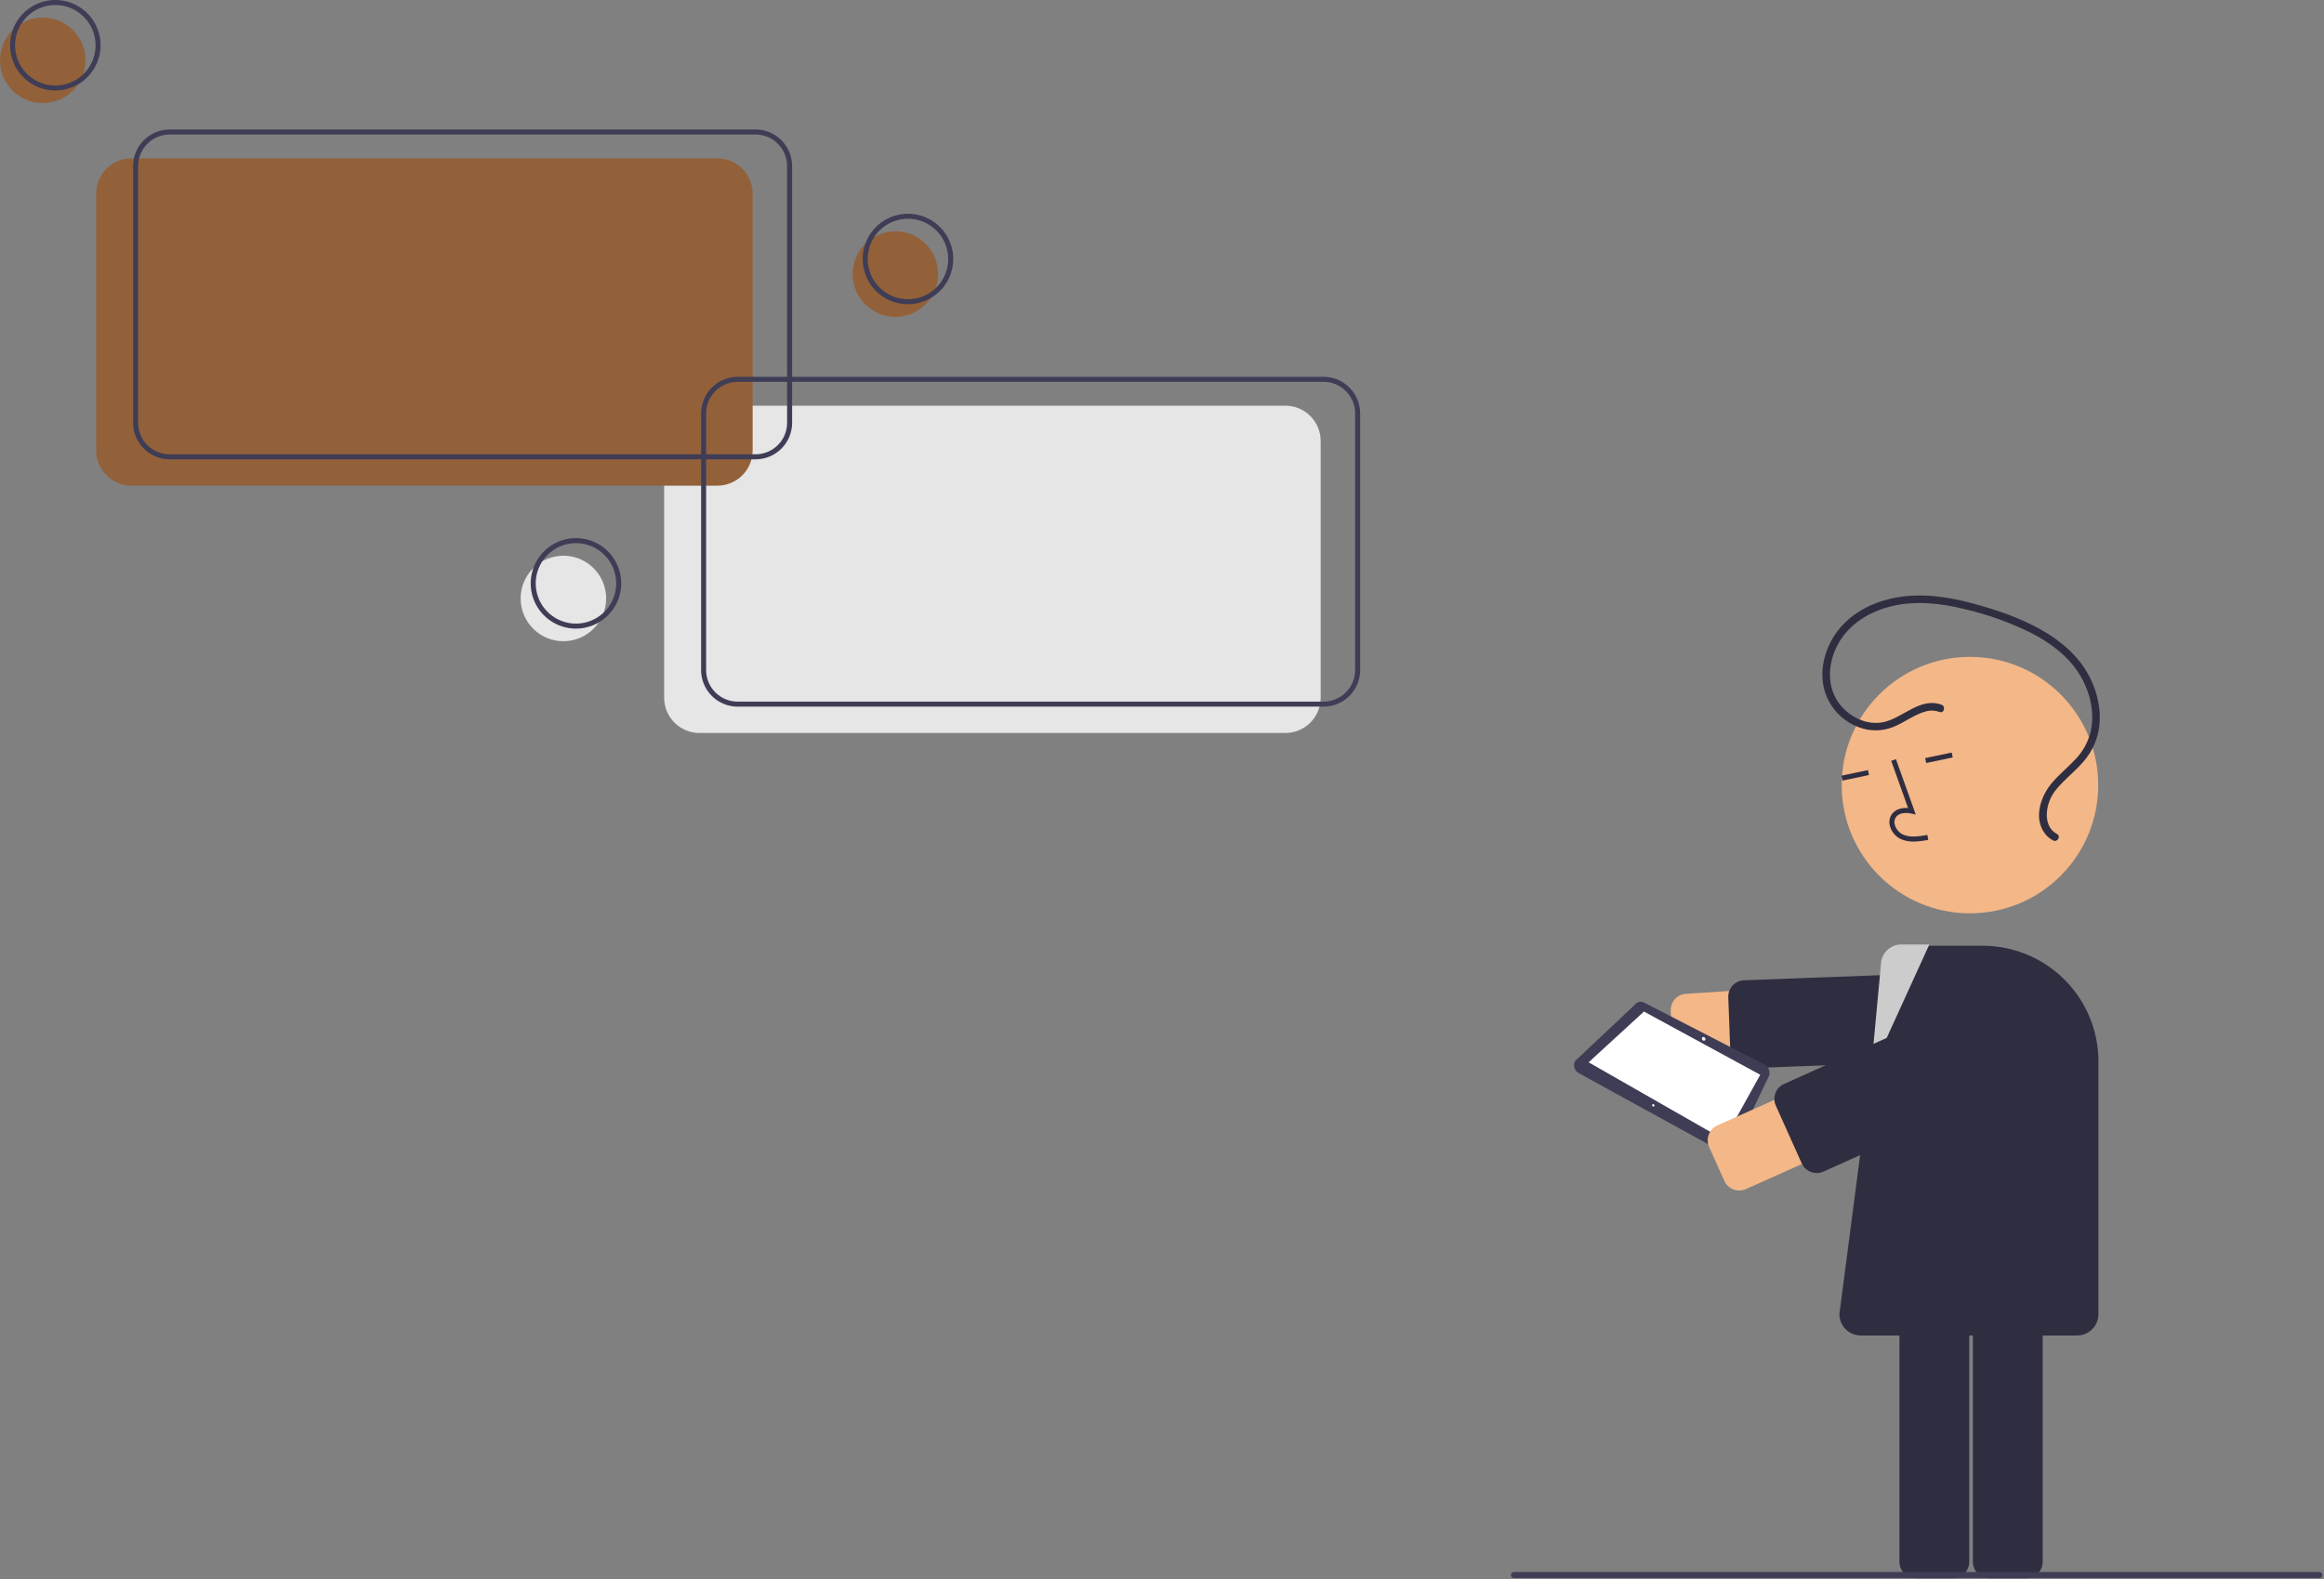 <svg width="924" height="628" viewBox="0 0 924 628" fill="none" xmlns="http://www.w3.org/2000/svg">
<rect x="0" y="0" width="924" height="628" fill="#808080" stroke="none"/>
<g clip-path="url(#clip0_28_2)">
<path d="M511.061 291.5H278.079C274.361 291.496 270.797 290.017 268.168 287.388C265.539 284.759 264.06 281.195 264.056 277.477V175.354C264.06 171.636 265.539 168.071 268.168 165.442C270.797 162.813 274.361 161.334 278.079 161.33H511.061C514.779 161.334 518.343 162.813 520.972 165.442C523.601 168.071 525.08 171.636 525.084 175.354V277.477C525.08 281.194 523.601 284.759 520.972 287.388C518.343 290.017 514.779 291.496 511.061 291.5Z" fill="#E6E6E6"/>
<path d="M17 41C26.389 41 34 33.389 34 24C34 14.611 26.389 7 17 7C7.611 7 0 14.611 0 24C0 33.389 7.611 41 17 41Z" fill="#92613A"/>
<path d="M22 36C18.44 36 14.96 34.944 12 32.967C9.04 30.989 6.733 28.177 5.37 24.888C4.008 21.599 3.651 17.98 4.346 14.488C5.04 10.997 6.755 7.789 9.272 5.272C11.789 2.755 14.997 1.04 18.488 0.346C21.98 -0.349 25.599 0.008 28.888 1.37C32.177 2.733 34.989 5.04 36.967 8C38.944 10.96 40 14.44 40 18C39.995 22.772 38.096 27.348 34.722 30.722C31.348 34.096 26.772 35.995 22 36ZM22 2C18.835 2 15.742 2.938 13.111 4.696C10.48 6.455 8.429 8.953 7.218 11.877C6.007 14.801 5.69 18.018 6.307 21.121C6.925 24.225 8.449 27.076 10.686 29.314C12.924 31.551 15.775 33.075 18.879 33.693C21.982 34.31 25.199 33.993 28.123 32.782C31.047 31.571 33.545 29.52 35.303 26.889C37.062 24.258 38 21.165 38 18C37.995 13.758 36.308 9.691 33.308 6.692C30.309 3.692 26.242 2.005 22 2Z" fill="#3F3D56"/>
<path d="M224 255C233.389 255 241 247.389 241 238C241 228.611 233.389 221 224 221C214.611 221 207 228.611 207 238C207 247.389 214.611 255 224 255Z" fill="#E6E6E6"/>
<path d="M229 250C225.44 250 221.96 248.944 219 246.966C216.04 244.989 213.733 242.177 212.37 238.888C211.008 235.599 210.651 231.98 211.346 228.488C212.04 224.997 213.755 221.789 216.272 219.272C218.789 216.755 221.997 215.04 225.488 214.346C228.98 213.651 232.599 214.008 235.888 215.37C239.177 216.733 241.989 219.04 243.966 222C245.944 224.96 247 228.44 247 232C246.995 236.772 245.096 241.348 241.722 244.722C238.347 248.096 233.772 249.995 229 250ZM229 216C225.835 216 222.742 216.938 220.111 218.697C217.48 220.455 215.429 222.953 214.218 225.877C213.007 228.801 212.69 232.018 213.307 235.121C213.925 238.225 215.449 241.076 217.686 243.314C219.924 245.551 222.775 247.075 225.879 247.693C228.982 248.31 232.199 247.993 235.123 246.782C238.047 245.571 240.545 243.52 242.304 240.889C244.062 238.258 245 235.165 245 232C244.995 227.758 243.308 223.691 240.308 220.692C237.309 217.692 233.242 216.005 229 216Z" fill="#3F3D56"/>
<path d="M356 126C365.389 126 373 118.389 373 109C373 99.611 365.389 92 356 92C346.611 92 339 99.611 339 109C339 118.389 346.611 126 356 126Z" fill="#92613A"/>
<path d="M361 121C357.44 121 353.96 119.944 351 117.966C348.04 115.989 345.733 113.177 344.37 109.888C343.008 106.599 342.651 102.98 343.346 99.488C344.04 95.997 345.755 92.789 348.272 90.272C350.789 87.755 353.997 86.04 357.488 85.346C360.98 84.651 364.599 85.008 367.888 86.37C371.177 87.733 373.989 90.04 375.966 93C377.944 95.96 379 99.44 379 103C378.995 107.772 377.096 112.347 373.722 115.722C370.348 119.096 365.772 120.995 361 121ZM361 87C357.835 87 354.742 87.938 352.111 89.697C349.48 91.455 347.429 93.954 346.218 96.877C345.007 99.801 344.69 103.018 345.307 106.121C345.925 109.225 347.449 112.076 349.686 114.314C351.924 116.551 354.775 118.075 357.879 118.693C360.982 119.31 364.199 118.993 367.123 117.782C370.047 116.571 372.545 114.52 374.303 111.889C376.062 109.258 377 106.165 377 103C376.995 98.758 375.308 94.691 372.308 91.692C369.309 88.692 365.242 87.005 361 87Z" fill="#3F3D56"/>
<path d="M285.224 193.145H52.243C48.525 193.141 44.961 191.662 42.332 189.033C39.703 186.404 38.224 182.84 38.219 179.122V76.999C38.224 73.281 39.703 69.716 42.331 67.087C44.961 64.458 48.525 62.979 52.243 62.975H285.224C288.942 62.979 292.507 64.458 295.136 67.087C297.765 69.716 299.244 73.281 299.248 76.999V179.122C299.244 182.84 297.765 186.404 295.136 189.033C292.507 191.662 288.942 193.141 285.224 193.145Z" fill="#92613A"/>
<path d="M300.421 182.67H67.44C63.589 182.666 59.898 181.134 57.175 178.411C54.452 175.689 52.92 171.997 52.916 168.146V66.023C52.92 62.173 54.452 58.481 57.175 55.759C59.898 53.036 63.589 51.504 67.44 51.5H300.421C304.271 51.504 307.963 53.036 310.686 55.759C313.408 58.481 314.94 62.173 314.944 66.023V168.146C314.94 171.997 313.408 175.689 310.686 178.411C307.963 181.134 304.271 182.666 300.421 182.67ZM67.44 53.5C64.119 53.504 60.936 54.824 58.588 57.172C56.24 59.52 54.92 62.703 54.916 66.023V168.146C54.92 171.467 56.24 174.65 58.588 176.998C60.936 179.346 64.119 180.666 67.44 180.67H300.421C303.741 180.666 306.924 179.346 309.272 176.998C311.62 174.65 312.941 171.467 312.944 168.146V66.023C312.941 62.703 311.62 59.52 309.272 57.172C306.924 54.824 303.741 53.504 300.421 53.5H67.44Z" fill="#3F3D56"/>
<path d="M526.257 281.025H293.276C289.425 281.02 285.734 279.489 283.011 276.766C280.288 274.043 278.757 270.352 278.752 266.501V164.378C278.757 160.528 280.288 156.836 283.011 154.114C285.734 151.391 289.425 149.859 293.276 149.855H526.257C530.107 149.859 533.799 151.391 536.522 154.114C539.245 156.836 540.776 160.528 540.781 164.378V266.501C540.776 270.352 539.245 274.043 536.522 276.766C533.799 279.489 530.107 281.02 526.257 281.025ZM293.276 151.855C289.956 151.859 286.772 153.179 284.425 155.527C282.077 157.875 280.756 161.058 280.752 164.378V266.501C280.756 269.821 282.077 273.005 284.424 275.353C286.772 277.7 289.956 279.021 293.276 279.025H526.257C529.577 279.021 532.761 277.7 535.108 275.353C537.456 273.005 538.777 269.821 538.781 266.501V164.378C538.777 161.058 537.456 157.875 535.108 155.527C532.76 153.179 529.577 151.859 526.257 151.855H293.276Z" fill="#3F3D56"/>
<path d="M671.708 422.94C670.06 422.937 668.473 422.309 667.271 421.181C666.069 420.053 665.34 418.51 665.232 416.865L664.267 402.137C664.155 400.417 664.73 398.722 665.867 397.426C667.003 396.13 668.608 395.338 670.329 395.226L785.716 387.669C789.389 387.428 793.008 388.657 795.775 391.084C798.543 393.512 800.233 396.939 800.473 400.612C800.714 404.286 799.485 407.904 797.058 410.672C794.631 413.439 791.203 415.129 787.53 415.37L672.143 422.926C671.998 422.935 671.853 422.94 671.708 422.94Z" fill="#F3B788"/>
<path d="M694.461 424.839C692.78 424.836 691.165 424.183 689.955 423.017C688.745 421.85 688.033 420.261 687.968 418.581L687.146 396.583C687.114 395.73 687.25 394.879 687.547 394.079C687.844 393.279 688.296 392.545 688.877 391.919C689.457 391.293 690.156 390.788 690.932 390.432C691.707 390.077 692.546 389.877 693.399 389.845L788.285 386.299C790.008 386.235 791.686 386.857 792.949 388.03C794.213 389.202 794.959 390.829 795.023 392.552L795.846 414.55C795.877 415.403 795.741 416.254 795.444 417.054C795.147 417.854 794.695 418.588 794.115 419.214C793.534 419.839 792.836 420.345 792.06 420.701C791.284 421.056 790.446 421.256 789.593 421.288L694.706 424.834C694.624 424.837 694.542 424.839 694.461 424.839Z" fill="#2F2E41"/>
<path d="M805.652 627.62H790.893C789.169 627.618 787.517 626.932 786.299 625.714C785.08 624.495 784.395 622.843 784.393 621.12V498.105C784.395 496.382 785.08 494.73 786.299 493.511C787.517 492.293 789.169 491.607 790.893 491.605H805.652C807.376 491.607 809.028 492.293 810.246 493.511C811.465 494.73 812.15 496.382 812.152 498.105V621.12C812.15 622.843 811.465 624.495 810.246 625.714C809.028 626.932 807.376 627.618 805.652 627.62Z" fill="#2F2E41"/>
<path d="M776.46 627.62H761.7C759.977 627.618 758.325 626.932 757.106 625.714C755.888 624.495 755.202 622.843 755.2 621.12V498.105C755.202 496.382 755.888 494.73 757.106 493.511C758.325 492.293 759.977 491.607 761.7 491.605H776.46C778.183 491.607 779.835 492.293 781.054 493.511C782.273 494.73 782.958 496.382 782.96 498.105V621.12C782.958 622.843 782.273 624.495 781.054 625.714C779.835 626.932 778.183 627.618 776.46 627.62Z" fill="#2F2E41"/>
<path d="M783.235 363.227C811.402 363.227 834.235 340.393 834.235 312.227C834.235 284.06 811.402 261.227 783.235 261.227C755.069 261.227 732.235 284.06 732.235 312.227C732.235 340.393 755.069 363.227 783.235 363.227Z" fill="#F3B788"/>
<path d="M760.8 334.69C759.074 334.726 757.36 334.392 755.773 333.71C754.702 333.202 753.755 332.466 752.998 331.553C752.242 330.64 751.694 329.573 751.393 328.426C751.164 327.614 751.126 326.76 751.281 325.931C751.437 325.102 751.782 324.32 752.29 323.646C753.622 321.937 755.922 321.124 758.628 321.332L751.93 302.583L753.813 301.91L761.687 323.952L759.912 323.549C757.854 323.083 755.184 323.186 753.867 324.875C753.549 325.312 753.335 325.816 753.242 326.348C753.15 326.881 753.182 327.427 753.335 327.945C753.563 328.798 753.973 329.592 754.536 330.272C755.099 330.952 755.801 331.503 756.596 331.887C759.379 333.144 762.638 332.697 766.299 332.033L766.656 334.001C764.729 334.405 762.769 334.636 760.8 334.69Z" fill="#2F2E41"/>
<path d="M742.69 306.263L732.148 308.477L732.56 310.434L743.101 308.22L742.69 306.263Z" fill="#2F2E41"/>
<path d="M775.963 299.272L765.422 301.486L765.833 303.443L776.375 301.229L775.963 299.272Z" fill="#2F2E41"/>
<path d="M627.784 426.82L685.273 458.398C685.607 458.62 685.984 458.766 686.38 458.825C686.776 458.885 687.179 458.857 687.563 458.744C687.947 458.631 688.301 458.435 688.601 458.17C688.901 457.905 689.139 457.578 689.299 457.211L703.382 427.774C703.649 426.934 703.606 426.027 703.26 425.217C702.914 424.408 702.289 423.749 701.499 423.361L653.768 398.758C653.18 398.405 652.482 398.281 651.808 398.409C651.135 398.538 650.532 398.911 650.116 399.457L626.274 421.918C625.814 422.737 625.699 423.705 625.953 424.609C626.207 425.513 626.81 426.279 627.629 426.739C627.68 426.767 627.732 426.794 627.784 426.82Z" fill="#3F3D56"/>
<path d="M631.62 422.471L685.516 453.277L699.858 427.427L653.623 402.284L631.62 422.471Z" fill="white"/>
<path d="M677.868 413.743C678.155 413.504 678.16 413.037 677.879 412.701C677.598 412.364 677.138 412.286 676.851 412.525C676.564 412.764 676.559 413.231 676.84 413.568C677.121 413.904 677.581 413.983 677.868 413.743Z" fill="#F2F2F2"/>
<path d="M657.688 439.986C657.879 439.827 657.882 439.515 657.695 439.291C657.508 439.067 657.201 439.014 657.01 439.174C656.819 439.333 656.815 439.645 657.002 439.869C657.19 440.093 657.496 440.146 657.688 439.986Z" fill="#F2F2F2"/>
<path d="M825.821 531.11H739.821C737.567 531.108 735.406 530.211 733.813 528.618C732.219 527.024 731.323 524.864 731.321 522.61L749.325 384.546C749.339 382.303 750.241 380.156 751.833 378.576C753.424 376.995 755.577 376.109 757.821 376.11H788.341C800.531 376.124 812.218 380.973 820.838 389.593C829.458 398.213 834.307 409.9 834.321 422.09V522.61C834.318 524.864 833.422 527.024 831.828 528.618C830.235 530.211 828.074 531.108 825.821 531.11Z" fill="#2F2E41"/>
<path d="M767.08 375.61L743.821 426.61L747.821 383.77C747.81 382.709 748.008 381.656 748.405 380.672C748.801 379.688 749.387 378.791 750.13 378.033C750.873 377.275 751.758 376.671 752.734 376.256C753.711 375.84 754.759 375.621 755.821 375.61H767.08Z" fill="#CCCCCC"/>
<path d="M691.523 473.465C690.268 473.465 689.04 473.103 687.986 472.422C686.932 471.741 686.097 470.77 685.582 469.625L679.541 456.159C679.192 455.38 678.999 454.54 678.974 453.687C678.95 452.833 679.093 451.984 679.397 451.186C679.701 450.388 680.158 449.658 680.744 449.037C681.33 448.416 682.033 447.917 682.811 447.568L788.316 400.238C791.675 398.732 795.494 398.621 798.934 399.93C802.375 401.24 805.154 403.862 806.661 407.221C808.167 410.58 808.278 414.399 806.968 417.839C805.659 421.28 803.036 424.059 799.678 425.565L694.173 472.895C693.34 473.27 692.437 473.465 691.523 473.465Z" fill="#F3B788"/>
<path d="M722.297 466.512C721.042 466.513 719.813 466.151 718.76 465.47C717.706 464.788 716.871 463.817 716.356 462.673L706.038 439.671C705.334 438.098 705.283 436.31 705.896 434.699C706.51 433.089 707.736 431.787 709.308 431.08L795.942 392.216C796.721 391.866 797.561 391.674 798.415 391.649C799.268 391.624 800.118 391.768 800.915 392.071C801.713 392.375 802.443 392.833 803.064 393.419C803.685 394.005 804.184 394.707 804.534 395.486L814.852 418.487C815.202 419.266 815.394 420.106 815.419 420.959C815.444 421.813 815.3 422.662 814.996 423.46C814.693 424.258 814.235 424.988 813.649 425.609C813.063 426.229 812.361 426.729 811.582 427.078L724.947 465.943C724.114 466.318 723.211 466.512 722.297 466.512Z" fill="#2F2E41"/>
<path d="M771.919 280.251C763.615 277.192 756.79 285.251 749.266 287.096C742.067 288.861 734.312 284.708 730.467 278.656C725.982 271.595 727.093 262.428 731.173 255.458C735.643 247.823 743.602 243.139 752.037 241.093C761.705 238.748 771.779 239.901 781.32 242.283C790.472 244.426 799.346 247.621 807.763 251.803C815.373 255.742 822.586 261.13 827.034 268.593C831.076 275.375 833.075 283.816 831.075 291.587C829.974 295.598 827.857 299.258 824.93 302.213C821.918 305.402 818.466 308.166 815.657 311.549C811.41 316.663 808.556 325.044 812.744 331.094C813.651 332.418 814.871 333.498 816.295 334.24C818.005 335.131 819.524 332.543 817.809 331.65C814.797 330.081 813.704 326.898 813.785 323.652C813.947 319.968 815.355 316.449 817.779 313.67C820.721 310.134 824.358 307.272 827.464 303.892C830.47 300.743 832.669 296.913 833.876 292.73C836.084 284.64 834.358 275.828 830.45 268.54C826.222 260.652 819.134 254.696 811.42 250.368C803.026 245.657 793.697 242.5 784.434 239.993C774.495 237.303 764.058 235.788 753.831 237.65C744.965 239.264 736.3 243.544 730.724 250.786C725.52 257.545 723.034 266.759 725.55 275.077C726.745 278.843 728.922 282.223 731.856 284.869C734.791 287.514 738.378 289.33 742.247 290.129C746.181 290.853 750.244 290.323 753.861 288.614C757.758 286.868 761.297 284.153 765.442 282.992C767.301 282.424 769.295 282.477 771.122 283.144C772.936 283.812 773.719 280.914 771.919 280.251Z" fill="#2F2E41"/>
<path d="M922.181 627.545H601.887C601.572 627.544 601.27 627.418 601.048 627.195C600.825 626.972 600.7 626.669 600.7 626.354C600.7 626.039 600.825 625.737 601.048 625.513C601.27 625.29 601.572 625.164 601.887 625.163H922.181C922.497 625.163 922.8 625.289 923.023 625.512C923.247 625.736 923.372 626.038 923.372 626.354C923.372 626.67 923.247 626.973 923.023 627.196C922.8 627.419 922.497 627.545 922.181 627.545Z" fill="#3F3D56"/>
</g>
<defs>
<clipPath id="clip0_28_2">
<rect width="923.372" height="627.62" fill="white"/>
</clipPath>
</defs>
</svg>

